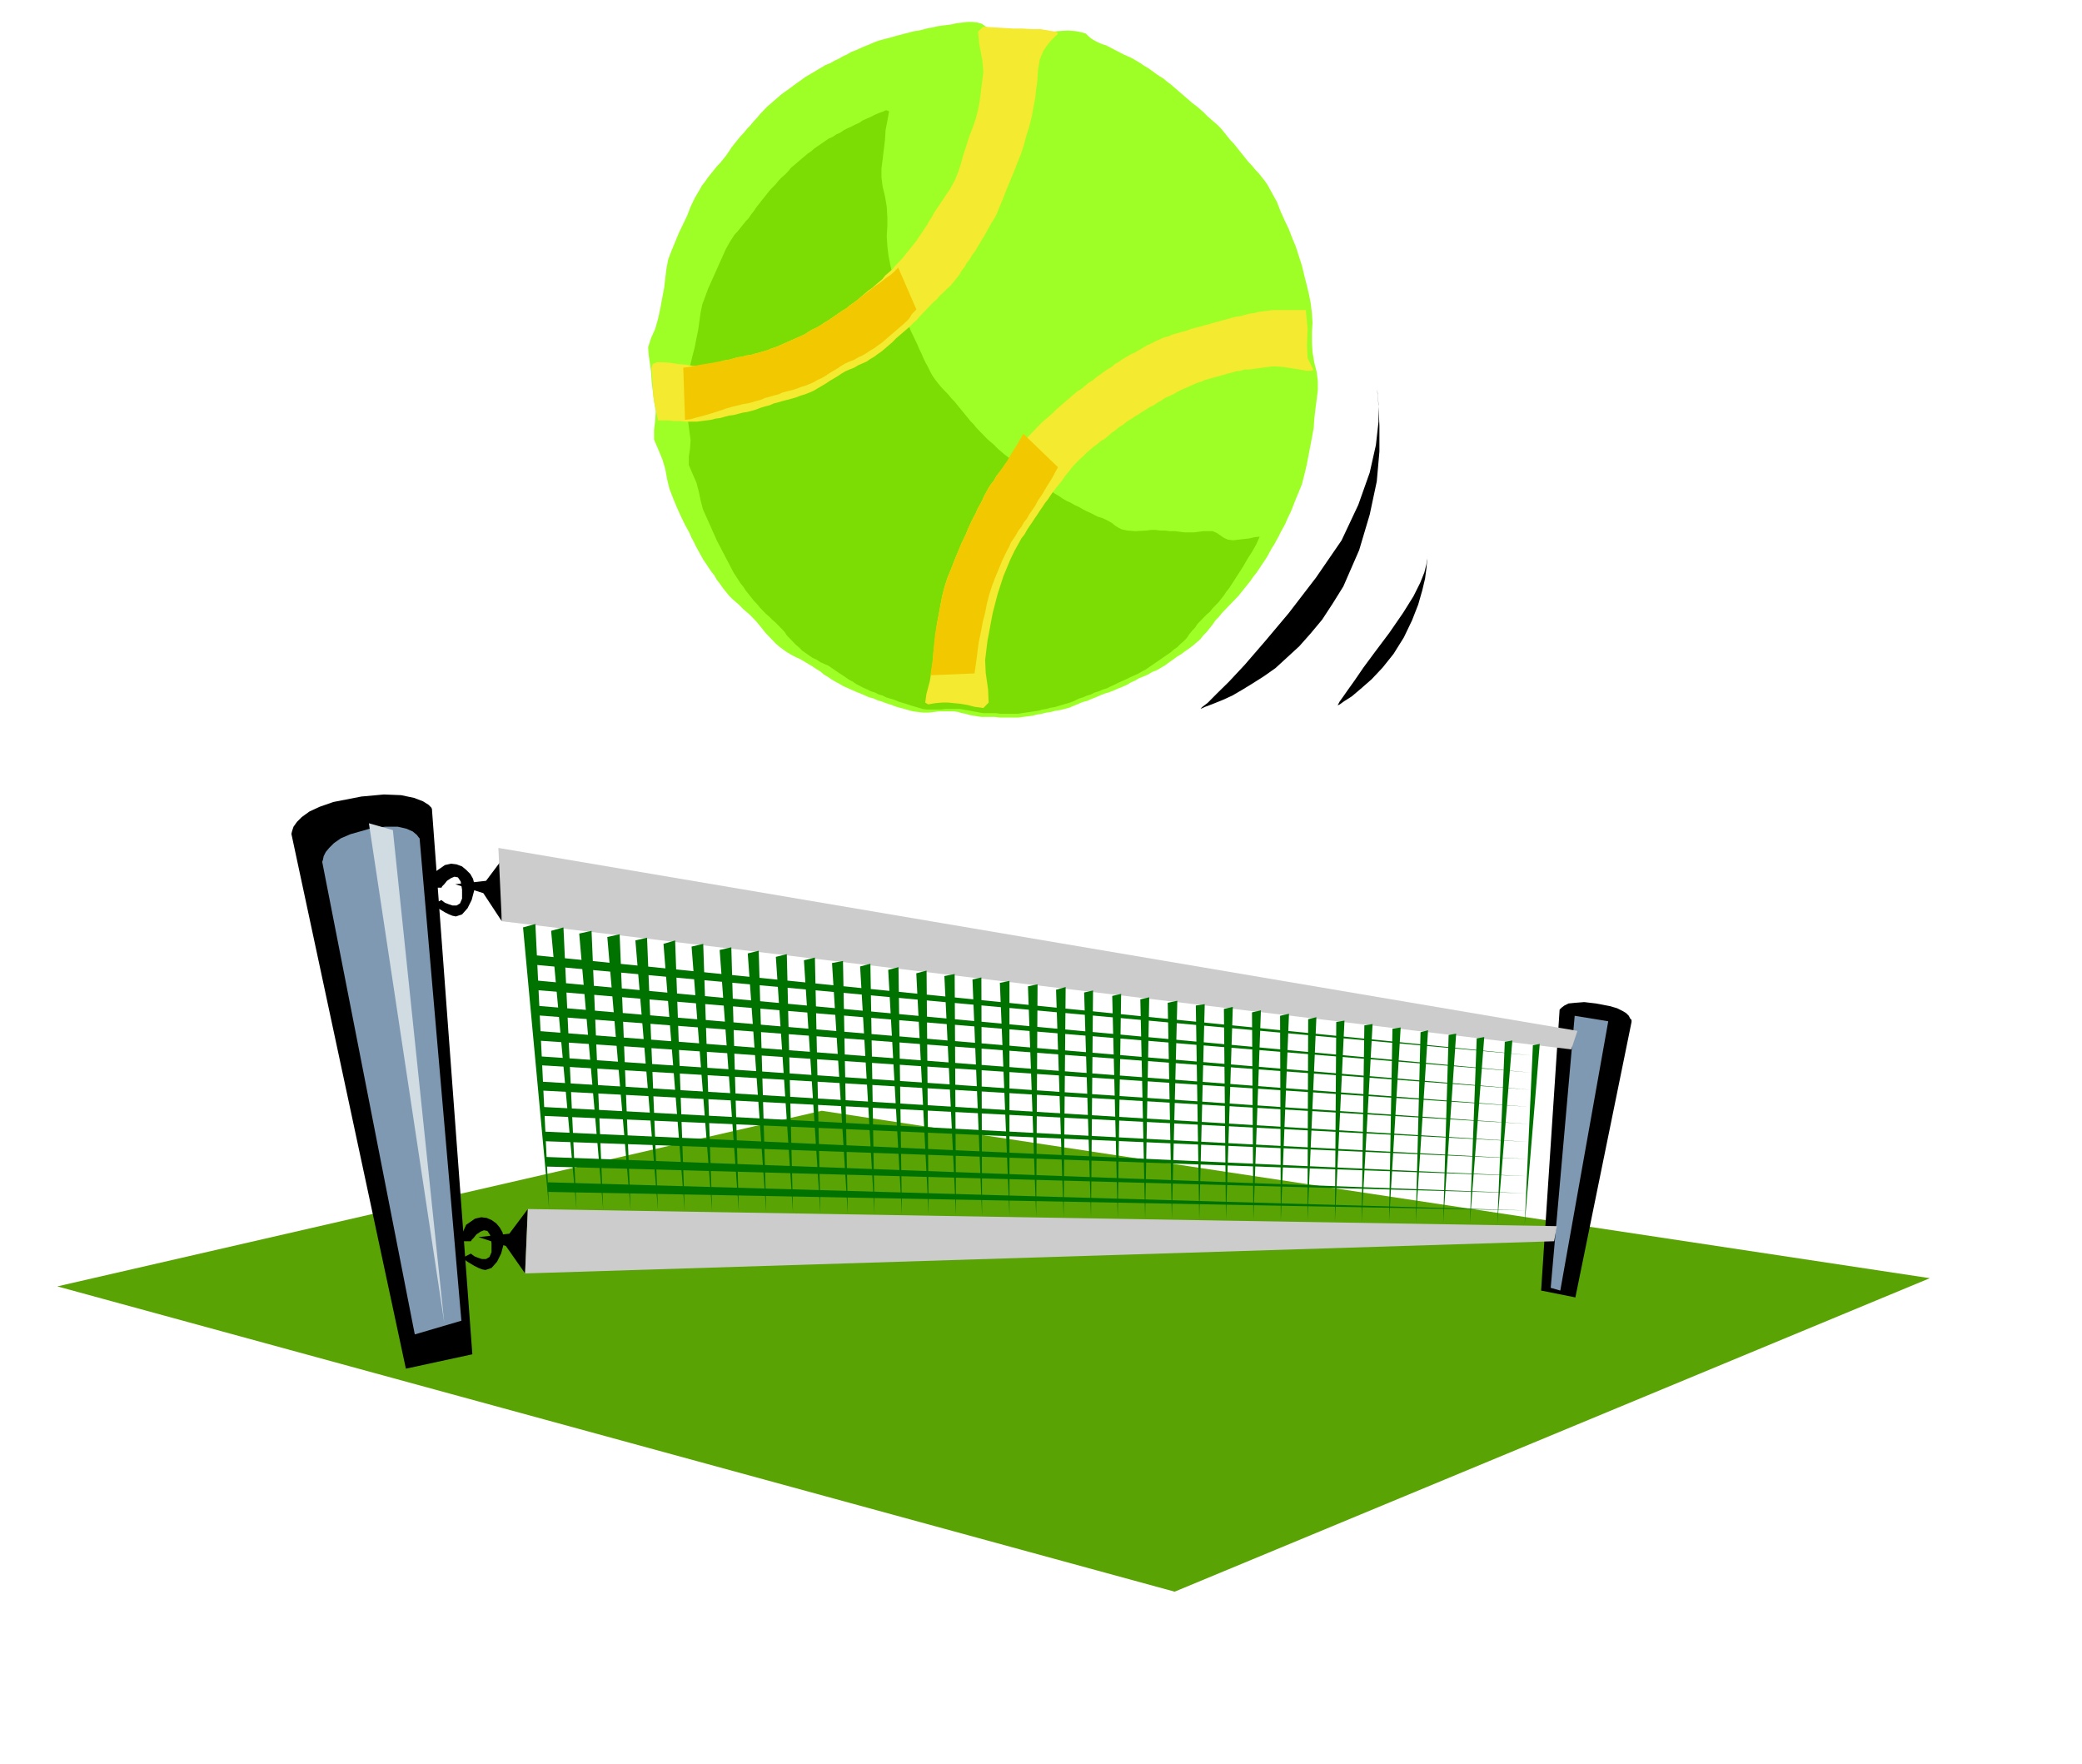 <?xml version="1.0" encoding="UTF-8" standalone="no"?>
<svg
   xmlns:dc="http://purl.org/dc/elements/1.1/"
   xmlns:cc="http://web.resource.org/cc/"
   xmlns:rdf="http://www.w3.org/1999/02/22-rdf-syntax-ns#"
   xmlns:svg="http://www.w3.org/2000/svg"
   xmlns="http://www.w3.org/2000/svg"
   xmlns:sodipodi="http://sodipodi.sourceforge.net/DTD/sodipodi-0.dtd"
   xmlns:inkscape="http://www.inkscape.org/namespaces/inkscape"
   width="72.36mm"
   height="61.29mm"
   id="svg2"
   sodipodi:version="0.32"
   inkscape:version="0.45.1"
   inkscape:output_extension="org.inkscape.output.svg.inkscape"
   sodipodi:docbase="K:\UniteAmovible\TRAVAIL_PHOTOS (D)\PHOTOS\inscape"
   sodipodi:docname="Tennisballeverte.svg">
  <defs
     id="defs141" />
  <sodipodi:namedview
     inkscape:window-height="990"
     inkscape:window-width="1680"
     inkscape:pageshadow="2"
     inkscape:pageopacity="0.0"
     guidetolerance="10.0"
     gridtolerance="10.0"
     objecttolerance="10.0"
     borderopacity="1.0"
     bordercolor="#666666"
     pagecolor="#ffffff"
     id="base"
     inkscape:zoom="1.7267634"
     inkscape:cx="128.19685"
     inkscape:cy="108.58465"
     inkscape:window-x="-4"
     inkscape:window-y="-4"
     inkscape:current-layer="svg2" />
  <path
     style="fill:#59a305;fill-opacity:1;fill-rule:evenodd;stroke:none"
     d="M 154.299,209.062 L 253.498,167.887 L 107.937,145.898 L 7.529,168.964 L 154.299,209.062 z "
     id="path4" />
  <path
     style="fill:#000000;fill-opacity:1;fill-rule:evenodd;stroke:none"
     d="M 47.467,104.623 L 50.437,104.353 L 52.686,104.443 L 54.396,104.803 L 55.566,105.253 L 56.286,105.703 L 56.646,106.063 L 56.736,106.243 L 62.046,177.883 L 53.316,179.773 L 38.287,109.573 L 38.287,109.483 L 38.377,109.123 L 38.557,108.583 L 39.007,107.953 L 39.637,107.323 L 40.627,106.603 L 41.977,105.973 L 43.777,105.343 L 47.467,104.623 z "
     id="path6" />
  <path
     style="fill:#7f99b2;fill-opacity:1;fill-rule:evenodd;stroke:none"
     d="M 48.547,108.853 L 50.617,108.583 L 52.236,108.583 L 53.406,108.853 L 54.216,109.213 L 54.756,109.663 L 55.026,110.023 L 55.116,110.113 L 60.606,173.473 L 54.486,175.273 L 42.337,113.263 L 42.337,113.173 L 42.427,112.903 L 42.517,112.453 L 42.787,111.913 L 43.237,111.373 L 43.867,110.743 L 44.767,110.113 L 46.027,109.573 L 48.547,108.853 z "
     id="path8" />
  <path
     style="fill:#d1dbe2;fill-opacity:1;fill-rule:evenodd;stroke:none"
     d="M 58.356,173.743 L 48.457,108.133 L 51.606,109.033 L 58.356,173.743 z "
     id="path10" />
  <path
     style="fill:#000000;fill-opacity:1;fill-rule:evenodd;stroke:none"
     d="M 56.826,116.233 L 56.916,115.423 L 57.276,114.433 L 58.446,113.623 L 59.256,113.443 L 59.976,113.533 L 60.696,113.803 L 61.236,114.253 L 61.776,114.793 L 62.136,115.423 L 62.316,116.143 L 62.316,116.863 L 61.956,118.213 L 61.416,119.293 L 60.696,120.103 L 59.886,120.373 L 59.436,120.283 L 58.986,120.103 L 58.446,119.833 L 57.996,119.563 L 57.546,119.293 L 57.186,119.023 L 57.006,118.843 L 56.916,118.753 L 57.996,118.213 L 58.086,118.303 L 58.446,118.573 L 58.896,118.753 L 59.436,118.933 L 59.976,118.933 L 60.426,118.663 L 60.696,118.033 L 60.696,116.863 L 60.516,115.783 L 60.156,115.243 L 59.706,115.153 L 59.256,115.333 L 58.716,115.693 L 58.356,116.143 L 58.086,116.413 L 57.996,116.593 L 56.916,116.593 L 56.826,116.233 z "
     id="path12" />
  <path
     style="fill:#000000;fill-opacity:1;fill-rule:evenodd;stroke:none"
     d="M 60.696,162.673 L 60.786,161.863 L 61.236,160.873 L 62.406,160.063 L 63.216,159.883 L 63.936,159.973 L 64.566,160.243 L 65.196,160.693 L 65.646,161.233 L 66.006,161.863 L 66.186,162.583 L 66.186,163.303 L 65.826,164.653 L 65.286,165.733 L 64.566,166.543 L 63.756,166.813 L 63.306,166.723 L 62.856,166.543 L 62.316,166.273 L 61.866,166.003 L 61.416,165.733 L 61.056,165.463 L 60.876,165.283 L 60.786,165.193 L 61.866,164.653 L 61.956,164.743 L 62.316,165.013 L 62.766,165.193 L 63.306,165.373 L 63.846,165.373 L 64.296,165.103 L 64.566,164.473 L 64.566,163.303 L 64.386,162.223 L 64.026,161.683 L 63.576,161.593 L 63.126,161.773 L 62.586,162.133 L 62.226,162.583 L 61.956,162.853 L 61.866,163.033 L 60.786,163.033 L 60.696,162.673 z "
     id="path14" />
  <path
     style="fill:#000000;fill-opacity:1;fill-rule:evenodd;stroke:none"
     d="M 209.636,131.803 L 208.106,131.623 L 206.937,131.713 L 206.037,131.803 L 205.497,132.073 L 205.137,132.343 L 204.957,132.523 L 204.867,132.613 L 202.437,169.513 L 206.937,170.413 L 214.316,134.233 L 214.316,134.143 L 214.316,133.963 L 214.136,133.783 L 213.956,133.423 L 213.596,133.063 L 213.146,132.793 L 212.426,132.433 L 211.526,132.163 L 209.636,131.803 z "
     id="path16" />
  <path
     style="fill:#7f99b2;fill-opacity:1;fill-rule:evenodd;stroke:none"
     d="M 203.697,169.153 L 204.957,169.513 L 211.256,134.143 L 206.847,133.423 L 203.697,169.153 z "
     id="path18" />
  <path
     style="fill:#000000;fill-opacity:1;fill-rule:evenodd;stroke:none"
     d="M 63.846,115.693 L 66.276,112.453 L 65.916,121.003 L 63.486,117.313 L 59.796,116.143 L 63.846,115.693 z "
     id="path20" />
  <path
     style="fill:#000000;fill-opacity:1;fill-rule:evenodd;stroke:none"
     d="M 66.905,162.043 L 69.335,158.803 L 68.975,167.263 L 66.455,163.663 L 62.856,162.493 L 66.905,162.043 z "
     id="path22" />
  <path
     style="fill:#cccccc;fill-opacity:1;fill-rule:evenodd;stroke:none"
     d="M 65.916,121.003 L 206.397,137.833 L 207.207,135.403 L 65.466,111.373 L 65.916,121.003 z "
     id="path24" />
  <path
     style="fill:#cccccc;fill-opacity:1;fill-rule:evenodd;stroke:none"
     d="M 68.975,167.263 L 204.147,163.033 L 204.507,161.053 L 69.335,158.803 L 68.975,167.263 z "
     id="path26" />
  <path
     style="fill:#007200;fill-opacity:1;fill-rule:evenodd;stroke:none"
     d="M 72.125,158.713 L 70.325,121.363 L 68.705,121.813 L 72.125,158.713 z "
     id="path28" />
  <path
     style="fill:#007200;fill-opacity:1;fill-rule:evenodd;stroke:none"
     d="M 75.725,158.803 L 74.015,121.813 L 72.395,122.263 L 75.725,158.803 z "
     id="path30" />
  <path
     style="fill:#007200;fill-opacity:1;fill-rule:evenodd;stroke:none"
     d="M 79.235,158.893 L 77.705,122.263 L 76.085,122.623 L 79.235,158.893 z "
     id="path32" />
  <path
     style="fill:#007200;fill-opacity:1;fill-rule:evenodd;stroke:none"
     d="M 82.834,158.893 L 81.395,122.713 L 79.775,123.073 L 82.834,158.893 z "
     id="path34" />
  <path
     style="fill:#007200;fill-opacity:1;fill-rule:evenodd;stroke:none"
     d="M 86.434,158.983 L 84.994,123.163 L 83.464,123.523 L 86.434,158.983 z "
     id="path36" />
  <path
     style="fill:#007200;fill-opacity:1;fill-rule:evenodd;stroke:none"
     d="M 89.944,159.073 L 88.684,123.523 L 87.154,123.973 L 89.944,159.073 z "
     id="path38" />
  <path
     style="fill:#007200;fill-opacity:1;fill-rule:evenodd;stroke:none"
     d="M 93.544,159.073 L 92.374,123.973 L 90.844,124.333 L 93.544,159.073 z "
     id="path40" />
  <path
     style="fill:#007200;fill-opacity:1;fill-rule:evenodd;stroke:none"
     d="M 97.054,159.163 L 96.064,124.423 L 94.534,124.783 L 97.054,159.163 z "
     id="path42" />
  <path
     style="fill:#007200;fill-opacity:1;fill-rule:evenodd;stroke:none"
     d="M 100.653,159.253 L 99.663,124.873 L 98.223,125.233 L 100.653,159.253 z "
     id="path44" />
  <path
     style="fill:#007200;fill-opacity:1;fill-rule:evenodd;stroke:none"
     d="M 104.163,159.253 L 103.353,125.323 L 101.913,125.683 L 104.163,159.253 z "
     id="path46" />
  <path
     style="fill:#007200;fill-opacity:1;fill-rule:evenodd;stroke:none"
     d="M 107.763,159.343 L 107.043,125.773 L 105.603,126.133 L 107.763,159.343 z "
     id="path48" />
  <path
     style="fill:#007200;fill-opacity:1;fill-rule:evenodd;stroke:none"
     d="M 111.363,159.433 L 110.733,126.223 L 109.293,126.493 L 111.363,159.433 z "
     id="path50" />
  <path
     style="fill:#007200;fill-opacity:1;fill-rule:evenodd;stroke:none"
     d="M 114.872,159.433 L 114.332,126.583 L 112.983,126.943 L 114.872,159.433 z "
     id="path52" />
  <path
     style="fill:#007200;fill-opacity:1;fill-rule:evenodd;stroke:none"
     d="M 118.472,159.523 L 118.022,127.033 L 116.672,127.393 L 118.472,159.523 z "
     id="path54" />
  <path
     style="fill:#007200;fill-opacity:1;fill-rule:evenodd;stroke:none"
     d="M 121.982,159.523 L 121.712,127.483 L 120.362,127.843 L 121.982,159.523 z "
     id="path56" />
  <path
     style="fill:#007200;fill-opacity:1;fill-rule:evenodd;stroke:none"
     d="M 125.582,159.613 L 125.402,127.933 L 124.052,128.203 L 125.582,159.613 z "
     id="path58" />
  <path
     style="fill:#007200;fill-opacity:1;fill-rule:evenodd;stroke:none"
     d="M 129.002,159.703 L 128.912,128.383 L 127.742,128.653 L 129.002,159.703 z "
     id="path60" />
  <path
     style="fill:#007200;fill-opacity:1;fill-rule:evenodd;stroke:none"
     d="M 132.601,159.703 L 132.601,128.833 L 131.341,129.103 L 132.601,159.703 z "
     id="path62" />
  <path
     style="fill:#007200;fill-opacity:1;fill-rule:evenodd;stroke:none"
     d="M 136.111,159.793 L 136.291,129.283 L 135.031,129.553 L 136.111,159.793 z "
     id="path64" />
  <path
     style="fill:#007200;fill-opacity:1;fill-rule:evenodd;stroke:none"
     d="M 139.711,159.883 L 139.981,129.643 L 138.721,130.003 L 139.711,159.883 z "
     id="path66" />
  <path
     style="fill:#007200;fill-opacity:1;fill-rule:evenodd;stroke:none"
     d="M 143.311,159.883 L 143.581,130.093 L 142.411,130.363 L 143.311,159.883 z "
     id="path68" />
  <path
     style="fill:#007200;fill-opacity:1;fill-rule:evenodd;stroke:none"
     d="M 146.82,159.973 L 147.27,130.543 L 146.1,130.813 L 146.82,159.973 z "
     id="path70" />
  <path
     style="fill:#007200;fill-opacity:1;fill-rule:evenodd;stroke:none"
     d="M 150.42,160.063 L 150.96,130.993 L 149.79,131.263 L 150.42,160.063 z "
     id="path72" />
  <path
     style="fill:#007200;fill-opacity:1;fill-rule:evenodd;stroke:none"
     d="M 153.93,160.063 L 154.65,131.443 L 153.39,131.713 L 153.93,160.063 z "
     id="path74" />
  <path
     style="fill:#007200;fill-opacity:1;fill-rule:evenodd;stroke:none"
     d="M 157.53,160.153 L 158.25,131.893 L 157.08,132.073 L 157.53,160.153 z "
     id="path76" />
  <path
     style="fill:#007200;fill-opacity:1;fill-rule:evenodd;stroke:none"
     d="M 161.039,160.153 L 161.939,132.253 L 160.769,132.523 L 161.039,160.153 z "
     id="path78" />
  <path
     style="fill:#007200;fill-opacity:1;fill-rule:evenodd;stroke:none"
     d="M 164.639,160.243 L 165.629,132.703 L 164.459,132.973 L 164.639,160.243 z "
     id="path80" />
  <path
     style="fill:#007200;fill-opacity:1;fill-rule:evenodd;stroke:none"
     d="M 168.239,160.333 L 169.319,133.153 L 168.149,133.423 L 168.239,160.333 z "
     id="path82" />
  <path
     style="fill:#007200;fill-opacity:1;fill-rule:evenodd;stroke:none"
     d="M 171.749,160.333 L 172.919,133.603 L 171.839,133.873 L 171.749,160.333 z "
     id="path84" />
  <path
     style="fill:#007200;fill-opacity:1;fill-rule:evenodd;stroke:none"
     d="M 175.349,160.423 L 176.608,134.053 L 175.529,134.233 L 175.349,160.423 z "
     id="path86" />
  <path
     style="fill:#007200;fill-opacity:1;fill-rule:evenodd;stroke:none"
     d="M 178.858,160.513 L 180.298,134.503 L 179.218,134.683 L 178.858,160.513 z "
     id="path88" />
  <path
     style="fill:#007200;fill-opacity:1;fill-rule:evenodd;stroke:none"
     d="M 182.458,160.513 L 183.988,134.953 L 182.908,135.133 L 182.458,160.513 z "
     id="path90" />
  <path
     style="fill:#007200;fill-opacity:1;fill-rule:evenodd;stroke:none"
     d="M 185.968,160.603 L 187.588,135.313 L 186.598,135.583 L 185.968,160.603 z "
     id="path92" />
  <path
     style="fill:#007200;fill-opacity:1;fill-rule:evenodd;stroke:none"
     d="M 189.568,160.693 L 191.278,135.763 L 190.288,135.943 L 189.568,160.693 z "
     id="path94" />
  <path
     style="fill:#007200;fill-opacity:1;fill-rule:evenodd;stroke:none"
     d="M 193.077,160.693 L 194.967,136.213 L 193.977,136.393 L 193.077,160.693 z "
     id="path96" />
  <path
     style="fill:#007200;fill-opacity:1;fill-rule:evenodd;stroke:none"
     d="M 196.677,160.783 L 198.657,136.663 L 197.667,136.843 L 196.677,160.783 z "
     id="path98" />
  <path
     style="fill:#007200;fill-opacity:1;fill-rule:evenodd;stroke:none"
     d="M 200.277,160.873 L 202.257,137.113 L 201.357,137.293 L 200.277,160.873 z "
     id="path100" />
  <path
     style="fill:#007200;fill-opacity:1;fill-rule:evenodd;stroke:none"
     d="M 200.457,158.983 L 71.945,156.553 L 71.945,155.293 L 200.457,158.983 z "
     id="path102" />
  <path
     style="fill:#007200;fill-opacity:1;fill-rule:evenodd;stroke:none"
     d="M 200.547,156.733 L 71.675,153.223 L 71.675,151.963 L 200.547,156.733 z "
     id="path104" />
  <path
     style="fill:#007200;fill-opacity:1;fill-rule:evenodd;stroke:none"
     d="M 200.637,154.483 L 71.405,149.893 L 71.405,148.633 L 200.637,154.483 z "
     id="path106" />
  <path
     style="fill:#007200;fill-opacity:1;fill-rule:evenodd;stroke:none"
     d="M 200.727,152.233 L 71.225,146.563 L 71.225,145.393 L 200.727,152.233 z "
     id="path108" />
  <path
     style="fill:#007200;fill-opacity:1;fill-rule:evenodd;stroke:none"
     d="M 200.817,149.983 L 70.955,143.233 L 70.955,142.063 L 200.817,149.983 z "
     id="path110" />
  <path
     style="fill:#007200;fill-opacity:1;fill-rule:evenodd;stroke:none"
     d="M 200.907,147.643 L 70.685,139.903 L 70.685,138.733 L 200.907,147.643 z "
     id="path112" />
  <path
     style="fill:#007200;fill-opacity:1;fill-rule:evenodd;stroke:none"
     d="M 200.997,145.393 L 70.415,136.663 L 70.415,135.403 L 200.997,145.393 z "
     id="path114" />
  <path
     style="fill:#007200;fill-opacity:1;fill-rule:evenodd;stroke:none"
     d="M 201.087,143.143 L 70.145,133.333 L 70.145,132.073 L 201.087,143.143 z "
     id="path116" />
  <path
     style="fill:#007200;fill-opacity:1;fill-rule:evenodd;stroke:none"
     d="M 201.177,140.893 L 69.965,130.003 L 69.965,128.743 L 201.177,140.893 z "
     id="path118" />
  <path
     style="fill:#007200;fill-opacity:1;fill-rule:evenodd;stroke:none"
     d="M 201.267,138.643 L 69.695,126.673 L 69.695,125.413 L 201.267,138.643 z "
     id="path120" />
  <path
     style="fill:#9eff26;fill-opacity:1;fill-rule:evenodd;stroke:none"
     d="M 128.966,3.122 L 128.422,2.961 L 127.801,2.88 L 127.101,2.88 L 126.402,2.961 L 125.702,3.042 L 125.003,3.203 L 124.381,3.284 L 123.76,3.365 L 123.138,3.445 L 122.516,3.607 L 121.972,3.688 L 121.35,3.849 L 120.729,4.011 L 120.107,4.092 L 119.485,4.253 L 118.863,4.415 L 118.242,4.576 L 117.62,4.738 L 117.076,4.9 L 116.454,5.061 L 115.832,5.223 L 115.288,5.384 L 114.667,5.627 L 114.123,5.869 L 113.501,6.111 L 112.957,6.354 L 112.413,6.596 L 111.791,6.838 L 111.247,7.161 L 110.703,7.404 L 110.159,7.727 L 109.615,7.969 L 109.071,8.292 L 108.449,8.535 L 107.905,8.858 L 107.361,9.181 L 106.817,9.504 L 106.273,9.827 L 105.729,10.15 L 105.185,10.554 L 104.719,10.878 L 104.175,11.281 L 103.631,11.685 L 103.165,12.008 L 102.621,12.412 L 102.154,12.816 L 101.688,13.22 L 101.222,13.624 L 100.756,14.028 L 100.289,14.513 L 99.823,14.997 L 99.434,15.482 L 98.968,15.967 L 98.579,16.452 L 98.113,16.936 L 97.725,17.421 L 97.258,17.906 L 96.87,18.39 L 96.481,18.875 L 96.093,19.36 L 95.782,19.844 L 95.393,20.41 L 95.005,20.895 L 94.616,21.379 L 94.15,21.864 L 93.761,22.349 L 93.373,22.833 L 92.984,23.318 L 92.595,23.884 L 92.207,24.368 L 91.896,24.934 L 91.274,25.984 L 90.73,27.115 L 90.264,28.327 L 89.72,29.458 L 89.176,30.589 L 88.71,31.72 L 88.243,32.85 L 87.777,34.062 L 87.544,35.274 L 87.388,36.566 L 87.233,37.859 L 87,39.071 L 86.767,40.363 L 86.456,41.817 L 86.067,43.191 L 85.523,44.402 L 85.135,45.614 L 85.212,46.664 L 85.368,47.715 L 85.523,48.846 L 85.601,50.138 L 85.756,51.431 L 85.912,52.723 L 86.145,54.016 L 86.067,55.227 L 85.912,56.439 L 85.912,57.732 L 86.533,59.186 L 87,60.317 L 87.388,61.609 L 87.622,62.902 L 87.932,64.194 L 88.399,65.406 L 88.865,66.537 L 89.409,67.749 L 89.953,68.88 L 90.264,69.445 L 90.575,70.011 L 90.808,70.576 L 91.119,71.142 L 91.43,71.788 L 91.74,72.353 L 92.051,72.919 L 92.362,73.484 L 92.751,74.05 L 93.062,74.534 L 93.45,75.1 L 93.839,75.585 L 94.15,76.15 L 94.538,76.635 L 94.927,77.2 L 95.315,77.685 L 95.704,78.17 L 96.17,78.654 L 96.637,79.058 L 97.103,79.462 L 97.569,79.947 L 98.035,80.351 L 98.502,80.755 L 98.968,81.239 L 99.434,81.724 L 99.823,82.209 L 100.212,82.694 L 100.6,83.178 L 101.066,83.663 L 101.455,84.067 L 101.921,84.552 L 102.388,84.955 L 102.932,85.359 L 103.398,85.683 L 103.942,86.006 L 104.564,86.329 L 105.108,86.571 L 105.652,86.894 L 106.196,87.217 L 106.74,87.541 L 107.206,87.864 L 107.75,88.187 L 108.216,88.591 L 108.76,88.914 L 109.227,89.237 L 109.771,89.56 L 110.237,89.802 L 110.781,90.126 L 111.325,90.368 L 111.869,90.61 L 112.413,90.853 L 113.035,91.095 L 113.579,91.337 L 114.123,91.58 L 114.744,91.741 L 115.288,91.984 L 115.832,92.145 L 116.454,92.388 L 116.998,92.549 L 117.62,92.791 L 118.164,92.953 L 118.786,93.115 L 119.33,93.276 L 119.951,93.438 L 120.573,93.518 L 121.273,93.599 L 121.972,93.599 L 122.671,93.518 L 123.293,93.438 L 123.993,93.438 L 124.692,93.438 L 125.314,93.438 L 125.858,93.518 L 126.402,93.68 L 126.868,93.761 L 127.412,93.922 L 127.878,94.003 L 128.345,94.084 L 128.889,94.165 L 129.433,94.165 L 130.055,94.165 L 130.676,94.165 L 131.298,94.246 L 131.92,94.246 L 132.541,94.246 L 133.163,94.246 L 133.785,94.246 L 134.407,94.165 L 135.028,94.084 L 135.65,94.003 L 136.272,93.842 L 136.816,93.761 L 137.438,93.599 L 138.059,93.518 L 138.603,93.357 L 139.225,93.276 L 139.847,93.115 L 140.468,92.953 L 141.013,92.711 L 141.634,92.468 L 142.178,92.226 L 142.8,92.064 L 143.344,91.822 L 143.966,91.58 L 144.51,91.337 L 145.131,91.095 L 145.675,90.933 L 146.297,90.691 L 146.841,90.449 L 147.463,90.206 L 148.007,89.964 L 148.551,89.641 L 149.095,89.399 L 149.639,89.075 L 150.261,88.833 L 150.805,88.591 L 151.349,88.268 L 151.97,88.025 L 152.514,87.702 L 153.059,87.379 L 153.603,86.975 L 154.069,86.652 L 154.613,86.248 L 155.157,85.925 L 155.701,85.521 L 156.167,85.198 L 156.711,84.794 L 157.177,84.39 L 157.644,83.986 L 158.032,83.501 L 158.499,83.017 L 158.887,82.532 L 159.276,82.047 L 159.664,81.482 L 160.131,80.997 L 160.519,80.512 L 160.986,80.028 L 161.374,79.624 L 161.84,79.139 L 162.229,78.735 L 162.695,78.251 L 163.084,77.766 L 163.472,77.281 L 163.861,76.796 L 164.25,76.312 L 164.638,75.746 L 165.027,75.262 L 165.415,74.696 L 165.726,74.211 L 166.115,73.646 L 166.426,73.161 L 166.737,72.596 L 167.047,72.03 L 167.358,71.546 L 167.669,70.98 L 167.98,70.415 L 168.213,69.93 L 168.524,69.364 L 168.835,68.799 L 169.068,68.233 L 169.612,67.102 L 170.078,65.891 L 170.545,64.76 L 171.011,63.629 L 171.322,62.417 L 171.633,61.125 L 171.866,59.913 L 172.099,58.701 L 172.332,57.489 L 172.565,56.197 L 172.643,54.985 L 172.798,53.692 L 172.954,52.481 L 173.109,51.269 L 173.109,50.057 L 172.954,48.846 L 172.643,47.634 L 172.41,46.26 L 172.332,44.968 L 172.332,43.675 L 172.41,42.383 L 172.332,41.171 L 172.177,39.879 L 171.944,38.667 L 171.633,37.374 L 171.322,36.163 L 171.011,34.87 L 170.622,33.658 L 170.234,32.447 L 169.767,31.316 L 169.301,30.104 L 168.757,28.973 L 168.213,27.761 L 167.747,26.549 L 167.125,25.418 L 166.503,24.287 L 166.115,23.722 L 165.726,23.237 L 165.338,22.753 L 164.871,22.268 L 164.483,21.783 L 164.016,21.299 L 163.628,20.814 L 163.239,20.329 L 162.851,19.844 L 162.462,19.36 L 162.074,18.875 L 161.607,18.39 L 161.219,17.906 L 160.83,17.421 L 160.442,16.936 L 159.975,16.452 L 159.509,16.048 L 159.043,15.644 L 158.576,15.24 L 158.11,14.755 L 157.644,14.351 L 157.177,13.947 L 156.633,13.543 L 156.167,13.139 L 155.701,12.736 L 155.235,12.332 L 154.768,11.928 L 154.302,11.524 L 153.836,11.12 L 153.292,10.716 L 152.825,10.312 L 152.281,9.989 L 151.815,9.666 L 151.271,9.262 L 150.805,8.939 L 150.261,8.616 L 149.794,8.292 L 149.25,7.969 L 148.706,7.646 L 148.162,7.404 L 147.618,7.161 L 147.152,6.919 L 146.686,6.677 L 146.219,6.434 L 145.753,6.192 L 145.287,5.95 L 144.743,5.788 L 144.199,5.546 L 143.733,5.303 L 143.344,5.061 L 142.955,4.738 L 142.645,4.415 L 142.101,4.253 L 141.323,4.092 L 140.313,4.011 L 138.914,4.092 L 138.292,4.173 L 137.748,4.173 L 137.127,4.092 L 136.505,4.092 L 135.883,4.011 L 135.262,4.011 L 134.64,3.93 L 134.018,3.849 L 133.474,3.849 L 132.852,3.849 L 132.231,3.93 L 131.609,4.011 L 130.987,4.092 L 130.365,4.011 L 129.899,3.769 L 129.433,3.445 L 128.966,3.122 z "
     id="path124" />
  <path
     style="fill:#7cdd05;fill-opacity:1;fill-rule:evenodd;stroke:none"
     d="M 165.008,71.52 L 164.468,72.476 L 163.851,73.432 L 163.311,74.388 L 163.002,74.866 L 162.694,75.345 L 162.385,75.823 L 162.077,76.301 L 161.768,76.779 L 161.46,77.257 L 161.074,77.735 L 160.765,78.213 L 160.379,78.691 L 160.071,79.09 L 159.685,79.488 L 159.299,79.887 L 158.914,80.365 L 158.451,80.763 L 158.065,81.162 L 157.679,81.56 L 157.294,81.959 L 156.985,82.437 L 156.599,82.835 L 156.213,83.313 L 155.905,83.791 L 155.519,84.19 L 155.056,84.588 L 154.671,84.987 L 154.208,85.305 L 153.745,85.704 L 153.282,86.023 L 152.819,86.341 L 152.356,86.66 L 151.893,86.979 L 151.43,87.297 L 150.967,87.616 L 150.505,87.935 L 150.042,88.174 L 149.502,88.493 L 148.962,88.732 L 148.422,88.971 L 147.959,89.21 L 147.419,89.449 L 146.879,89.688 L 146.416,89.927 L 145.876,90.166 L 145.413,90.405 L 144.873,90.565 L 144.333,90.804 L 143.793,90.963 L 143.33,91.202 L 142.79,91.361 L 142.25,91.601 L 141.71,91.76 L 141.247,91.999 L 140.707,92.238 L 140.167,92.397 L 139.627,92.557 L 139.087,92.716 L 138.547,92.875 L 138.007,92.955 L 137.467,93.115 L 136.927,93.194 L 136.386,93.354 L 135.846,93.433 L 135.306,93.513 L 134.766,93.593 L 134.226,93.672 L 133.686,93.752 L 133.146,93.752 L 132.529,93.752 L 131.989,93.752 L 131.372,93.752 L 130.832,93.672 L 130.215,93.672 L 129.675,93.672 L 129.212,93.672 L 128.672,93.593 L 128.286,93.513 L 127.823,93.433 L 127.437,93.354 L 126.974,93.274 L 126.512,93.194 L 126.049,93.115 L 125.431,93.115 L 124.814,93.115 L 124.197,93.115 L 123.58,93.194 L 122.963,93.194 L 122.346,93.194 L 121.728,93.194 L 121.188,93.115 L 120.648,92.955 L 120.108,92.796 L 119.568,92.636 L 119.105,92.477 L 118.565,92.318 L 118.025,92.158 L 117.485,91.919 L 116.945,91.76 L 116.405,91.601 L 115.942,91.361 L 115.402,91.202 L 114.939,90.963 L 114.399,90.804 L 113.936,90.565 L 113.396,90.326 L 112.934,90.086 L 112.471,89.847 L 112.008,89.529 L 111.545,89.29 L 111.082,88.971 L 110.619,88.652 L 110.233,88.413 L 109.77,88.094 L 109.308,87.776 L 108.845,87.457 L 108.305,87.218 L 107.765,86.979 L 107.302,86.66 L 106.762,86.421 L 106.299,86.102 L 105.836,85.783 L 105.373,85.465 L 104.987,85.066 L 104.524,84.668 L 104.139,84.269 L 103.753,83.871 L 103.367,83.473 L 103.059,82.994 L 102.673,82.596 L 102.287,82.198 L 101.901,81.799 L 101.439,81.401 L 101.053,81.002 L 100.59,80.604 L 100.204,80.205 L 99.818,79.807 L 99.433,79.329 L 99.047,78.93 L 98.661,78.452 L 98.353,78.054 L 97.967,77.576 L 97.658,77.098 L 97.273,76.62 L 96.964,76.141 L 96.655,75.663 L 96.347,75.185 L 95.807,74.149 L 95.267,73.113 L 94.727,72.077 L 94.187,71.042 L 93.724,70.006 L 93.261,68.97 L 92.798,67.934 L 92.335,66.898 L 92.026,65.703 L 91.795,64.587 L 91.486,63.392 L 91.024,62.356 L 90.484,61.081 L 90.484,59.965 L 90.638,58.929 L 90.715,57.814 L 90.561,56.698 L 90.406,55.503 L 90.252,54.307 L 90.175,53.192 L 90.021,52.156 L 89.866,51.2 L 89.789,50.244 L 90.175,49.208 L 90.638,48.092 L 90.946,46.817 L 91.255,45.622 L 91.486,44.426 L 91.718,43.311 L 91.872,42.195 L 92.026,41.08 L 92.258,39.964 L 92.644,38.928 L 93.029,37.892 L 93.492,36.856 L 93.955,35.82 L 94.418,34.784 L 94.881,33.749 L 95.344,32.713 L 95.884,31.756 L 96.192,31.278 L 96.501,30.8 L 96.887,30.402 L 97.273,29.924 L 97.581,29.525 L 97.967,29.047 L 98.353,28.649 L 98.661,28.171 L 99.047,27.692 L 99.356,27.214 L 99.741,26.736 L 100.05,26.338 L 100.436,25.86 L 100.744,25.461 L 101.13,24.983 L 101.516,24.585 L 101.901,24.186 L 102.287,23.708 L 102.673,23.31 L 103.136,22.911 L 103.521,22.513 L 103.907,22.035 L 104.293,21.716 L 104.756,21.318 L 105.219,20.919 L 105.604,20.6 L 106.067,20.202 L 106.53,19.883 L 106.993,19.485 L 107.456,19.166 L 107.919,18.847 L 108.382,18.529 L 108.845,18.21 L 109.385,17.971 L 109.848,17.652 L 110.388,17.413 L 110.851,17.094 L 111.313,16.855 L 111.853,16.616 L 112.316,16.377 L 112.856,16.138 L 113.319,15.819 L 113.859,15.58 L 114.399,15.341 L 114.862,15.102 L 115.402,14.863 L 115.865,14.704 L 116.405,14.465 L 116.791,14.624 L 116.559,15.899 L 116.328,17.094 L 116.251,18.369 L 116.097,19.644 L 115.942,20.919 L 115.788,22.114 L 115.788,23.31 L 115.942,24.505 L 116.251,25.78 L 116.482,27.135 L 116.559,28.489 L 116.559,29.764 L 116.482,31.039 L 116.559,32.314 L 116.714,33.589 L 116.945,34.784 L 117.254,36.059 L 117.562,37.334 L 117.948,38.609 L 118.334,39.805 L 118.72,41.08 L 119.183,42.275 L 119.645,43.47 L 120.185,44.586 L 120.494,45.223 L 120.725,45.781 L 121.034,46.419 L 121.266,46.976 L 121.574,47.614 L 121.883,48.172 L 122.191,48.809 L 122.5,49.367 L 122.886,49.925 L 123.271,50.403 L 123.657,50.881 L 124.12,51.359 L 124.583,51.837 L 124.969,52.315 L 125.431,52.793 L 125.817,53.272 L 126.203,53.75 L 126.666,54.307 L 127.052,54.786 L 127.437,55.264 L 127.9,55.742 L 128.286,56.22 L 128.749,56.698 L 129.212,57.176 L 129.675,57.654 L 130.137,58.053 L 130.6,58.451 L 131.063,58.929 L 131.526,59.328 L 131.989,59.726 L 132.529,60.125 L 132.992,60.523 L 133.532,60.921 L 133.995,61.32 L 134.458,61.798 L 134.998,62.196 L 135.461,62.595 L 135.924,62.993 L 136.464,63.392 L 137.004,63.79 L 137.544,64.109 L 138.007,64.428 L 138.547,64.826 L 139.087,65.145 L 139.55,65.464 L 140.09,65.782 L 140.63,66.021 L 141.17,66.34 L 141.71,66.579 L 142.25,66.898 L 142.713,67.137 L 143.253,67.376 L 143.716,67.615 L 144.178,67.854 L 144.718,68.013 L 145.258,68.253 L 145.721,68.492 L 146.107,68.731 L 146.493,69.049 L 146.879,69.288 L 147.341,69.528 L 148.113,69.687 L 149.116,69.767 L 150.582,69.687 L 151.199,69.607 L 151.816,69.607 L 152.433,69.687 L 153.05,69.687 L 153.668,69.767 L 154.362,69.767 L 154.979,69.846 L 155.596,69.926 L 156.213,69.926 L 156.831,69.926 L 157.448,69.846 L 158.065,69.767 L 158.682,69.767 L 159.299,69.767 L 159.839,70.006 L 160.302,70.324 L 160.765,70.643 L 161.305,70.882 L 162,70.962 L 162.694,70.882 L 163.388,70.802 L 164.083,70.723 L 164.777,70.563 L 165.471,70.484 L 165.471,70.484 L 165.008,71.52 z "
     id="path126" />
  <path
     style="fill:#f4ea30;fill-opacity:1;fill-rule:evenodd;stroke:none"
     d="M 128.479,4.147 L 128.633,5.821 L 129.019,7.813 L 129.173,9.407 L 129.019,10.682 L 128.864,11.877 L 128.71,13.152 L 128.479,14.427 L 128.17,15.622 L 127.784,16.738 L 127.322,17.933 L 126.936,19.128 L 126.55,20.324 L 126.241,21.439 L 125.856,22.635 L 125.393,23.75 L 125.084,24.308 L 124.776,24.866 L 124.39,25.424 L 124.081,25.902 L 123.696,26.46 L 123.387,26.938 L 123.001,27.495 L 122.693,27.974 L 122.384,28.531 L 122.075,29.009 L 121.767,29.567 L 121.381,30.125 L 121.073,30.603 L 120.687,31.161 L 120.378,31.639 L 119.992,32.117 L 119.607,32.595 L 119.221,33.073 L 118.835,33.552 L 118.45,34.03 L 117.987,34.508 L 117.601,34.906 L 117.215,35.384 L 116.752,35.783 L 116.289,36.181 L 115.904,36.659 L 115.441,37.058 L 114.978,37.456 L 114.515,37.855 L 114.052,38.173 L 113.589,38.572 L 113.126,38.97 L 112.663,39.369 L 112.123,39.767 L 111.661,40.086 L 111.198,40.484 L 110.658,40.803 L 110.195,41.122 L 109.732,41.44 L 109.269,41.759 L 108.806,42.078 L 108.266,42.397 L 107.803,42.715 L 107.263,43.034 L 106.723,43.273 L 106.183,43.592 L 105.72,43.911 L 105.18,44.15 L 104.64,44.389 L 104.1,44.628 L 103.56,44.867 L 103.02,45.106 L 102.48,45.345 L 101.94,45.584 L 101.4,45.744 L 100.86,45.983 L 100.32,46.142 L 99.78,46.301 L 99.163,46.461 L 98.623,46.62 L 98.005,46.7 L 97.465,46.859 L 96.848,46.939 L 96.308,47.098 L 95.768,47.258 L 95.151,47.337 L 94.611,47.497 L 93.994,47.656 L 93.454,47.736 L 92.836,47.895 L 92.296,47.975 L 91.679,48.054 L 90.985,48.054 L 90.059,47.895 L 89.056,47.815 L 88.053,47.656 L 87.05,47.576 L 86.279,47.576 L 85.739,47.815 L 85.585,48.293 L 85.739,50.684 L 85.816,52.039 L 86.047,53.314 L 86.433,55.226 L 87.128,55.226 L 87.822,55.226 L 88.593,55.306 L 89.288,55.306 L 90.059,55.386 L 90.831,55.386 L 91.525,55.386 L 92.142,55.306 L 92.759,55.226 L 93.376,55.146 L 93.994,54.987 L 94.611,54.907 L 95.151,54.748 L 95.768,54.589 L 96.385,54.509 L 97.002,54.35 L 97.62,54.19 L 98.16,54.111 L 98.777,53.951 L 99.317,53.792 L 99.934,53.553 L 100.474,53.393 L 101.091,53.234 L 101.631,52.995 L 102.248,52.836 L 102.789,52.676 L 103.406,52.517 L 104.023,52.357 L 104.563,52.198 L 105.18,51.959 L 105.72,51.8 L 106.337,51.561 L 106.877,51.322 L 107.417,51.003 L 107.957,50.684 L 108.497,50.365 L 108.96,50.047 L 109.5,49.728 L 110.04,49.409 L 110.503,49.09 L 111.043,48.772 L 111.583,48.533 L 112.201,48.293 L 112.741,47.975 L 113.281,47.736 L 113.821,47.497 L 114.284,47.178 L 114.824,46.859 L 115.364,46.461 L 115.827,46.142 L 116.289,45.744 L 116.752,45.345 L 117.215,44.947 L 117.678,44.469 L 118.141,44.07 L 118.604,43.672 L 119.067,43.273 L 119.53,42.875 L 119.992,42.397 L 120.455,41.998 L 120.841,41.52 L 121.304,41.042 L 121.69,40.644 L 122.153,40.166 L 122.616,39.687 L 123.078,39.289 L 123.464,38.811 L 123.927,38.412 L 124.39,37.934 L 124.853,37.536 L 125.239,37.058 L 125.624,36.58 L 126.01,36.102 L 126.319,35.544 L 126.704,35.066 L 127.013,34.508 L 127.399,34.03 L 127.707,33.472 L 128.093,32.994 L 128.402,32.436 L 128.71,31.958 L 129.019,31.4 L 129.327,30.922 L 129.636,30.364 L 129.945,29.806 L 130.253,29.249 L 130.562,28.77 L 130.87,28.213 L 131.333,27.097 L 131.796,25.981 L 132.259,24.786 L 132.722,23.671 L 133.185,22.555 L 133.648,21.36 L 134.111,20.244 L 134.496,19.049 L 134.805,17.853 L 135.191,16.658 L 135.499,15.463 L 135.731,14.188 L 135.962,12.993 L 136.116,11.718 L 136.271,10.522 L 136.348,9.247 L 136.579,7.813 L 137.042,6.697 L 137.582,5.901 L 138.122,5.263 L 138.585,4.785 L 138.894,4.546 L 138.971,4.307 L 138.585,4.147 L 137.659,3.988 L 136.656,3.829 L 135.499,3.829 L 134.342,3.749 L 133.108,3.749 L 131.796,3.669 L 130.485,3.59 L 129.173,3.51 L 128.479,4.147 z "
     id="path128" />
  <path
     style="fill:#f4ea30;fill-opacity:1;fill-rule:evenodd;stroke:none"
     d="M 129.867,92.28 L 129.79,90.527 L 129.482,88.376 L 129.405,86.702 L 129.559,85.427 L 129.713,84.152 L 129.945,82.957 L 130.176,81.682 L 130.407,80.487 L 130.716,79.291 L 131.025,78.096 L 131.41,76.901 L 131.796,75.705 L 132.259,74.59 L 132.722,73.474 L 133.262,72.359 L 133.571,71.801 L 133.879,71.243 L 134.188,70.685 L 134.573,70.207 L 134.882,69.649 L 135.191,69.171 L 135.576,68.613 L 135.885,68.135 L 136.271,67.577 L 136.579,67.099 L 136.965,66.542 L 137.274,66.063 L 137.659,65.585 L 137.968,65.107 L 138.354,64.549 L 138.739,64.071 L 139.125,63.593 L 139.511,63.115 L 139.819,62.637 L 140.205,62.159 L 140.591,61.681 L 140.977,61.203 L 141.44,60.724 L 141.825,60.326 L 142.288,59.928 L 142.751,59.45 L 143.214,59.051 L 143.677,58.653 L 144.14,58.334 L 144.603,57.935 L 145.143,57.617 L 145.606,57.218 L 146.068,56.82 L 146.531,56.501 L 146.994,56.103 L 147.534,55.784 L 147.997,55.386 L 148.537,55.067 L 149,54.748 L 149.54,54.429 L 150.003,54.111 L 150.543,53.792 L 151.006,53.473 L 151.546,53.234 L 152.009,52.915 L 152.549,52.597 L 153.012,52.278 L 153.552,52.039 L 154.092,51.8 L 154.632,51.481 L 155.095,51.242 L 155.635,51.003 L 156.175,50.764 L 156.715,50.525 L 157.255,50.286 L 157.795,50.126 L 158.335,49.887 L 158.952,49.728 L 159.492,49.568 L 160.109,49.409 L 160.649,49.25 L 161.189,49.09 L 161.807,48.931 L 162.347,48.772 L 162.964,48.692 L 163.504,48.533 L 164.121,48.533 L 164.661,48.453 L 165.278,48.373 L 165.818,48.293 L 166.435,48.214 L 167.053,48.134 L 167.747,48.134 L 168.673,48.214 L 169.676,48.373 L 170.679,48.533 L 171.604,48.692 L 172.222,48.692 L 172.53,48.612 L 172.376,48.293 L 171.759,47.019 L 171.682,45.345 L 171.759,43.194 L 171.527,40.723 L 170.91,40.723 L 170.293,40.723 L 169.676,40.723 L 169.059,40.723 L 168.441,40.723 L 167.824,40.723 L 167.207,40.723 L 166.59,40.803 L 165.973,40.883 L 165.355,40.962 L 164.738,41.122 L 164.121,41.201 L 163.504,41.361 L 162.964,41.52 L 162.347,41.6 L 161.729,41.759 L 161.189,41.919 L 160.572,42.078 L 160.032,42.237 L 159.415,42.397 L 158.875,42.556 L 158.258,42.715 L 157.718,42.875 L 157.101,43.034 L 156.483,43.194 L 155.866,43.433 L 155.249,43.592 L 154.709,43.751 L 154.092,43.911 L 153.552,44.15 L 152.935,44.309 L 152.395,44.548 L 151.855,44.787 L 151.237,45.106 L 150.697,45.345 L 150.157,45.664 L 149.617,45.983 L 149.077,46.301 L 148.537,46.54 L 147.997,46.859 L 147.457,47.178 L 146.994,47.497 L 146.454,47.815 L 145.991,48.214 L 145.451,48.533 L 144.988,48.851 L 144.448,49.25 L 143.985,49.568 L 143.523,49.967 L 142.983,50.286 L 142.52,50.684 L 142.057,51.082 L 141.517,51.401 L 141.054,51.8 L 140.591,52.198 L 140.128,52.597 L 139.665,52.995 L 139.202,53.393 L 138.739,53.792 L 138.277,54.27 L 137.814,54.668 L 137.351,55.067 L 136.888,55.465 L 136.425,55.943 L 135.962,56.421 L 135.576,56.82 L 135.113,57.298 L 134.728,57.776 L 134.342,58.254 L 133.956,58.732 L 133.493,59.21 L 133.108,59.689 L 132.722,60.167 L 132.336,60.645 L 131.95,61.123 L 131.642,61.601 L 131.256,62.079 L 130.87,62.557 L 130.562,63.115 L 130.176,63.593 L 129.867,64.071 L 129.559,64.629 L 129.25,65.187 L 129.019,65.745 L 128.71,66.303 L 128.402,66.86 L 128.17,67.418 L 127.862,67.976 L 127.322,69.092 L 126.859,70.207 L 126.319,71.323 L 125.856,72.438 L 125.393,73.554 L 124.93,74.749 L 124.467,75.865 L 124.081,77.06 L 123.773,78.255 L 123.541,79.451 L 123.31,80.726 L 123.078,81.921 L 122.924,83.196 L 122.77,84.391 L 122.616,85.666 L 122.538,86.941 L 122.153,89.411 L 121.69,91.165 L 121.535,92.28 L 121.921,92.519 L 122.847,92.36 L 123.773,92.28 L 124.544,92.28 L 125.316,92.36 L 126.164,92.439 L 127.09,92.599 L 128.016,92.838 L 129.173,92.997 L 129.867,92.28 z "
     id="path130" />
  <path
     style="fill:#f2c900;fill-opacity:1;fill-rule:evenodd;stroke:none"
     d="M 117.524,35.623 L 116.984,36.102 L 116.289,36.58 L 115.595,37.137 L 114.901,37.616 L 114.284,38.094 L 113.666,38.572 L 113.126,38.97 L 112.663,39.369 L 112.123,39.767 L 111.661,40.086 L 111.198,40.484 L 110.658,40.803 L 110.195,41.122 L 109.732,41.44 L 109.269,41.759 L 108.806,42.078 L 108.266,42.397 L 107.803,42.715 L 107.263,43.034 L 106.723,43.273 L 106.183,43.592 L 105.72,43.911 L 105.18,44.15 L 104.64,44.389 L 104.1,44.628 L 103.56,44.867 L 103.02,45.106 L 102.48,45.345 L 101.94,45.584 L 101.4,45.744 L 100.86,45.983 L 100.32,46.142 L 99.78,46.301 L 99.163,46.461 L 98.623,46.62 L 98.005,46.7 L 97.465,46.859 L 96.848,46.939 L 96.308,47.098 L 95.614,47.258 L 94.842,47.417 L 93.994,47.576 L 93.068,47.736 L 92.065,47.895 L 91.216,48.054 L 90.445,48.214 L 89.751,48.293 L 89.982,55.146 L 90.676,55.067 L 91.525,54.828 L 92.451,54.589 L 93.531,54.27 L 94.534,53.951 L 95.459,53.632 L 96.308,53.393 L 97.002,53.234 L 97.62,53.075 L 98.16,52.995 L 98.777,52.836 L 99.317,52.676 L 99.934,52.517 L 100.474,52.278 L 101.091,52.118 L 101.631,51.959 L 102.248,51.8 L 102.789,51.561 L 103.406,51.401 L 104.023,51.242 L 104.563,51.082 L 105.18,50.843 L 105.72,50.684 L 106.337,50.445 L 106.877,50.206 L 107.417,49.887 L 107.957,49.648 L 108.497,49.329 L 108.96,49.011 L 109.5,48.692 L 110.04,48.373 L 110.503,48.054 L 111.043,47.736 L 111.583,47.497 L 112.201,47.258 L 112.741,46.939 L 113.281,46.7 L 113.821,46.381 L 114.284,46.062 L 114.824,45.744 L 115.364,45.345 L 115.827,45.026 L 116.289,44.628 L 116.752,44.23 L 117.215,43.831 L 117.678,43.433 L 118.141,43.034 L 118.604,42.636 L 119.298,41.998 L 119.53,41.68 L 119.761,41.281 L 120.378,40.644 L 117.987,35.145 L 117.524,35.623 z "
     id="path132" />
  <path
     style="fill:#f2c900;fill-opacity:1;fill-rule:evenodd;stroke:none"
     d="M 122.538,86.463 L 122.693,84.63 L 122.847,83.196 L 123.078,81.921 L 123.31,80.726 L 123.541,79.451 L 123.773,78.255 L 124.081,77.06 L 124.467,75.865 L 124.93,74.749 L 125.393,73.554 L 125.856,72.438 L 126.319,71.323 L 126.859,70.207 L 127.322,69.092 L 127.862,67.976 L 128.17,67.418 L 128.402,66.86 L 128.71,66.303 L 129.019,65.745 L 129.25,65.187 L 129.559,64.629 L 129.867,64.071 L 130.176,63.593 L 130.562,63.115 L 130.87,62.557 L 131.333,61.92 L 131.796,61.282 L 132.336,60.485 L 132.876,59.529 L 133.648,58.334 L 134.419,56.979 L 138.971,61.362 L 138.199,62.796 L 137.505,63.912 L 136.888,64.948 L 136.348,65.745 L 135.962,66.462 L 135.576,67.02 L 135.191,67.577 L 134.882,68.135 L 134.496,68.613 L 134.188,69.171 L 133.802,69.649 L 133.493,70.207 L 133.185,70.685 L 132.799,71.243 L 132.568,71.801 L 132.259,72.359 L 131.719,73.474 L 131.256,74.59 L 130.793,75.705 L 130.33,76.901 L 129.945,78.096 L 129.636,79.291 L 129.405,80.487 L 129.096,81.682 L 128.864,82.957 L 128.556,84.391 L 128.324,86.224 L 128.016,88.455 L 122.23,88.694 L 122.538,86.463 z "
     id="path134" />
  <path
     style="fill:#000000;fill-opacity:1;fill-rule:evenodd;stroke:none"
     d="M 180.966,51.666 L 181.081,53.152 L 181.081,55.381 L 180.734,58.458 L 179.925,62.067 L 178.421,66.312 L 176.223,70.981 L 172.869,75.863 L 169.283,80.533 L 166.16,84.247 L 163.5,87.325 L 161.418,89.554 L 159.798,91.146 L 158.642,92.313 L 157.948,92.844 L 157.716,93.056 L 157.832,93.056 L 158.295,92.844 L 158.873,92.631 L 159.683,92.313 L 160.724,91.888 L 161.88,91.358 L 163.153,90.615 L 164.541,89.766 L 166.044,88.811 L 167.548,87.75 L 169.052,86.37 L 170.671,84.884 L 172.175,83.186 L 173.679,81.382 L 175.067,79.259 L 176.455,77.031 L 178.537,72.255 L 179.925,67.585 L 180.85,63.234 L 181.197,59.307 L 181.197,55.911 L 181.081,53.364 L 180.966,51.772 L 180.85,51.136 L 180.966,51.666 z "
     id="path136" />
  <path
     style="fill:#000000;fill-opacity:1;fill-rule:evenodd;stroke:none"
     d="M 187.462,72.931 L 187.462,73.381 L 187.372,74.101 L 187.102,75.181 L 186.562,76.531 L 185.662,78.331 L 184.312,80.491 L 182.512,83.101 L 180.622,85.621 L 179.092,87.691 L 177.922,89.401 L 177.022,90.661 L 176.392,91.561 L 175.942,92.191 L 175.762,92.551 L 175.672,92.641 L 175.942,92.551 L 176.572,92.101 L 177.562,91.471 L 178.732,90.481 L 180.172,89.221 L 181.612,87.691 L 183.052,85.891 L 184.402,83.731 L 185.482,81.481 L 186.292,79.411 L 186.832,77.521 L 187.192,75.991 L 187.372,74.641 L 187.462,73.651 L 187.462,73.021 L 187.462,72.841 L 187.462,72.931 z "
     id="path138" />
</svg>
